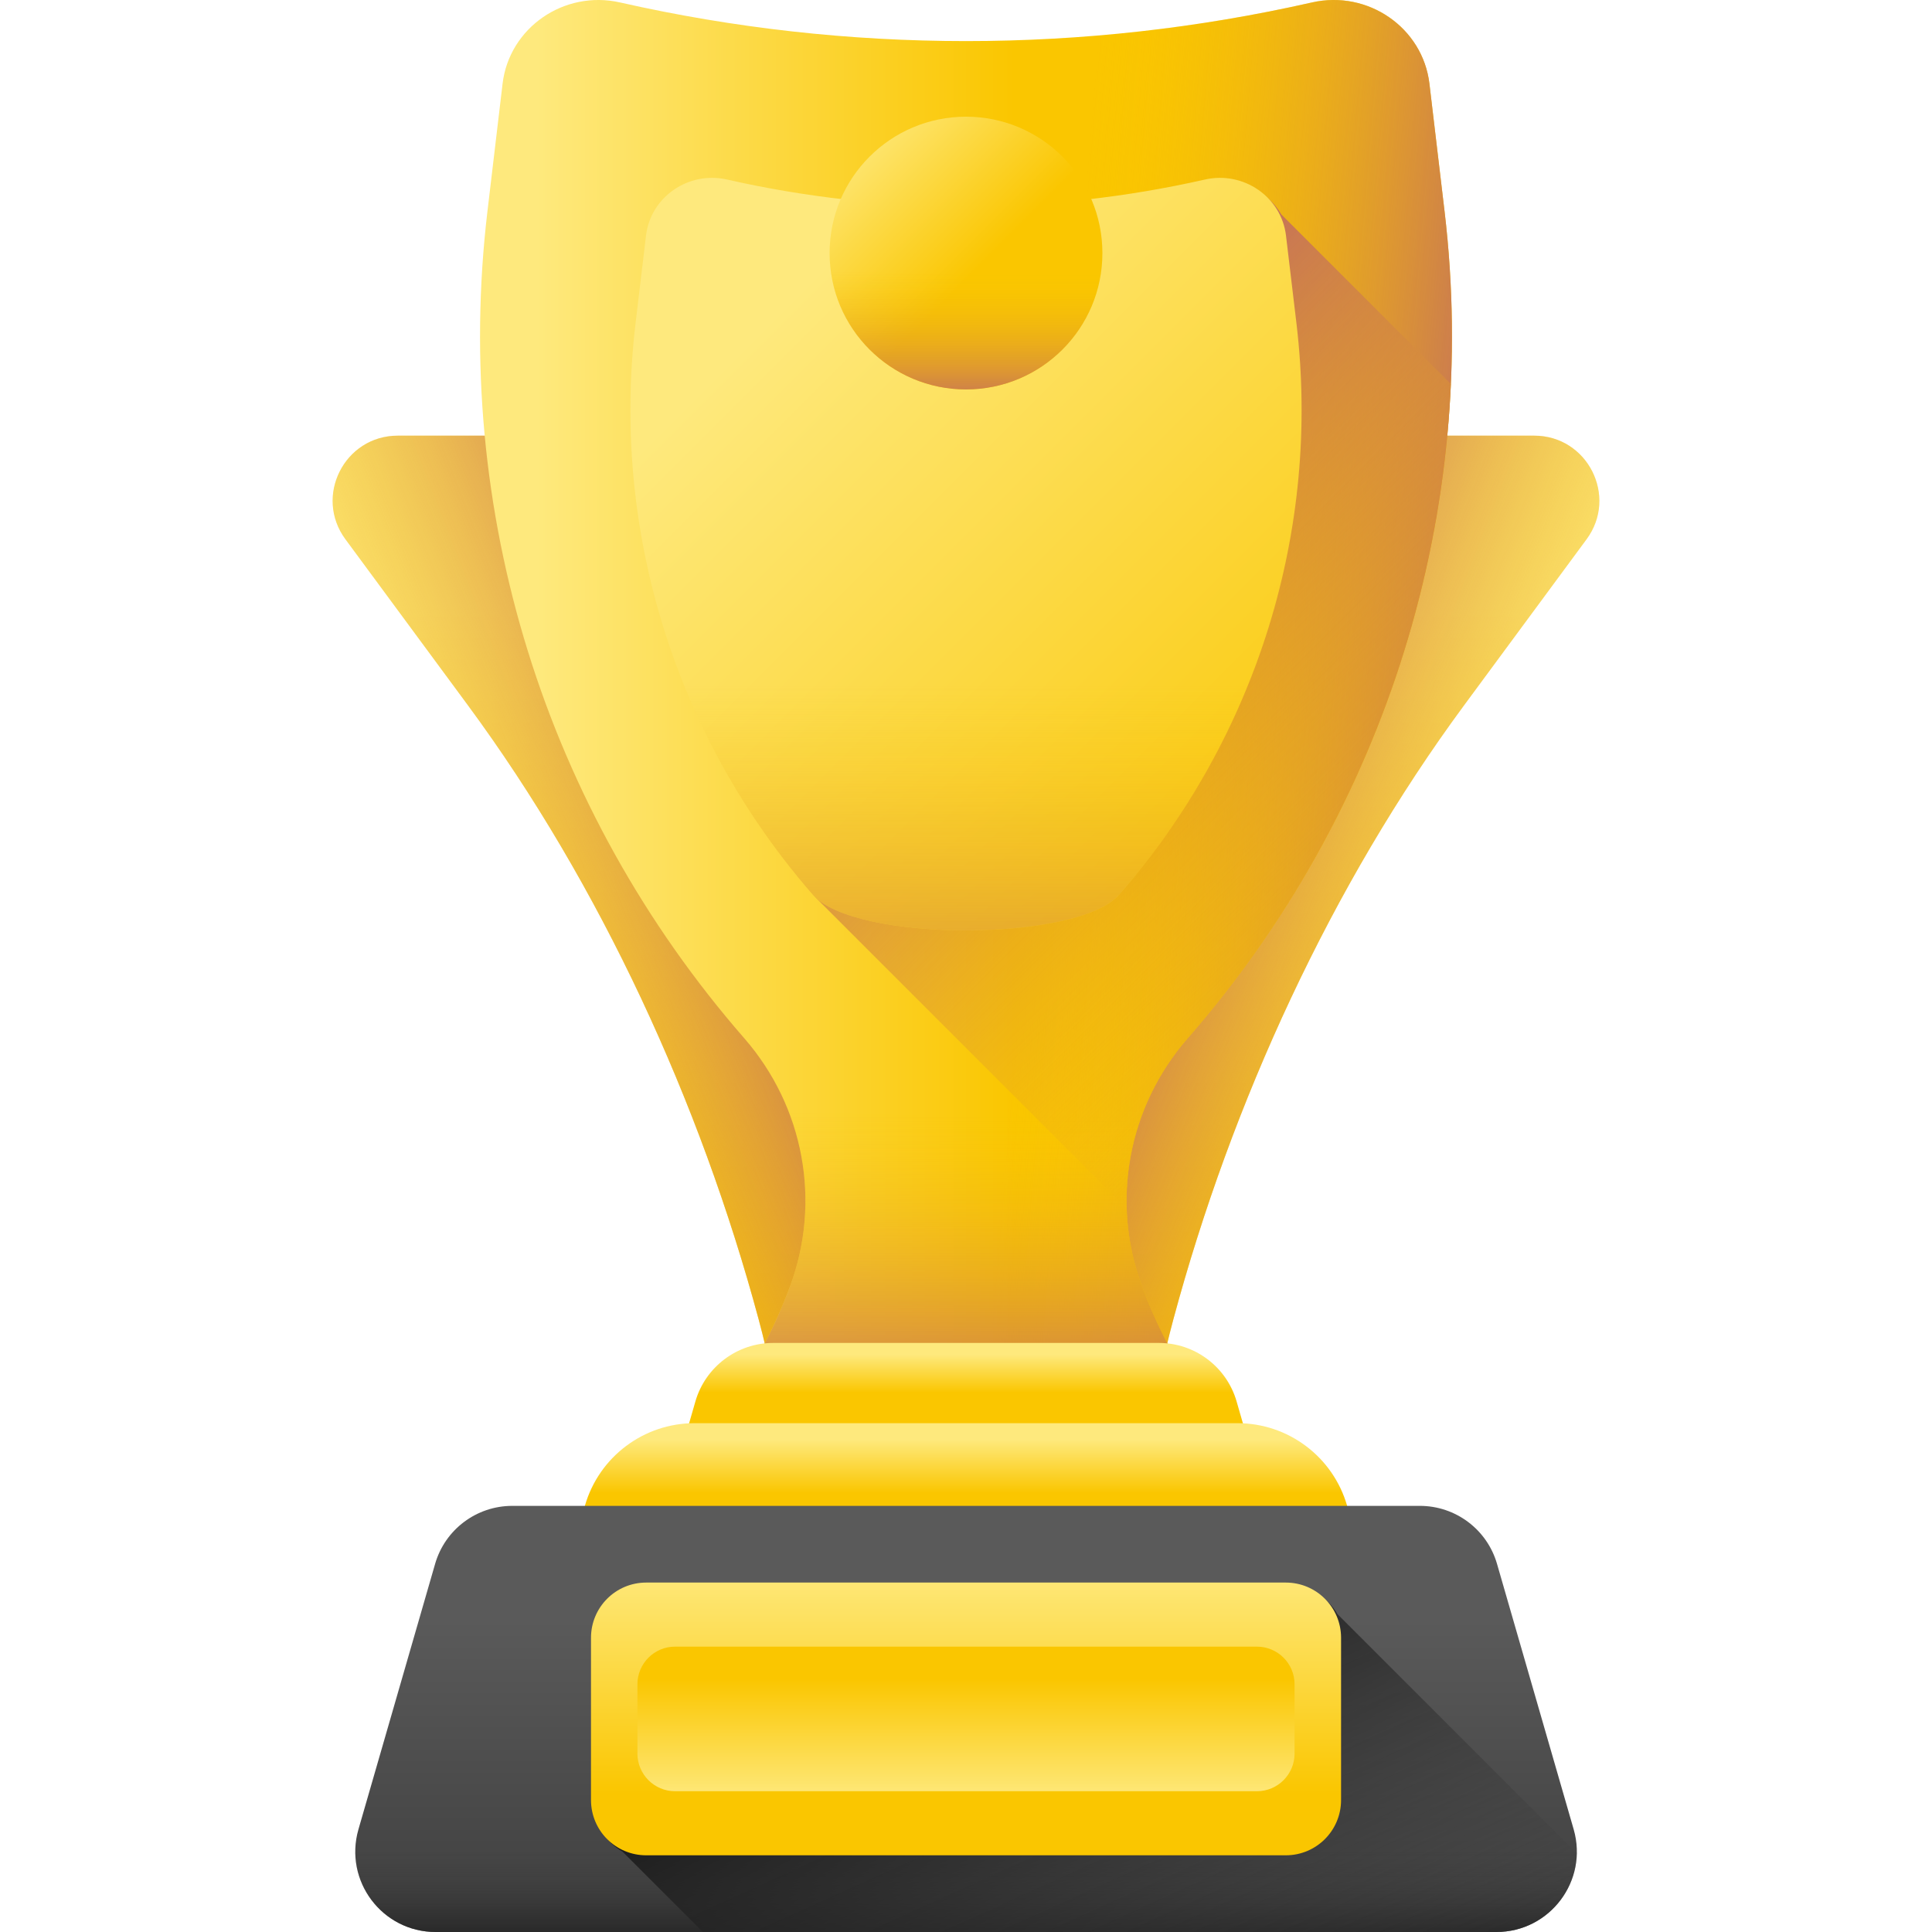 <svg width="30" height="30" viewBox="0 0 30 30" fill="none" xmlns="http://www.w3.org/2000/svg">
<g clip-path="url(#clip0)">
<path d="M18.22 20.486C18.142 20.775 18.074 21.065 18.016 21.353H11.984C11.926 21.065 11.858 20.775 11.78 20.486C10.872 17.111 9.321 13.739 7.266 10.952L5.364 8.374C4.872 7.708 5.348 6.765 6.177 6.765H23.823C24.652 6.765 25.128 7.708 24.636 8.374L22.734 10.952C20.678 13.739 19.128 17.111 18.22 20.486Z" fill="url(#paint0_linear)"/>
<path d="M23.823 6.765H15V21.353H18.016C18.074 21.065 18.142 20.775 18.22 20.486C19.128 17.111 20.678 13.739 22.734 10.952L24.636 8.374C25.128 7.708 24.652 6.765 23.823 6.765Z" fill="url(#paint1_linear)"/>
<path d="M6.177 6.765H15V21.353H11.984C11.926 21.065 11.858 20.775 11.78 20.486C10.872 17.111 9.322 13.739 7.266 10.952L5.364 8.374C4.872 7.708 5.348 6.765 6.177 6.765Z" fill="url(#paint2_linear)"/>
<path d="M17.735 19.982C17.243 18.663 17.514 17.188 18.444 16.121C21.537 12.572 22.982 7.919 22.431 3.281L22.196 1.299C22.092 0.43 21.241 -0.159 20.372 0.038C16.837 0.838 13.163 0.838 9.628 0.038C8.759 -0.159 7.908 0.43 7.804 1.299L7.569 3.281C7.018 7.919 8.463 12.572 11.556 16.121C12.486 17.188 12.757 18.663 12.265 19.982C11.73 21.418 10.784 22.672 9.542 23.596L7.89 24.823H22.11L20.458 23.596C19.216 22.672 18.27 21.418 17.735 19.982Z" fill="url(#paint3_linear)"/>
<path d="M17.735 19.982C17.243 18.663 17.514 17.188 18.444 16.121C21.537 12.572 22.982 7.919 22.431 3.281L22.196 1.299C22.093 0.43 21.242 -0.159 20.372 0.038C18.528 0.456 16.645 0.655 14.765 0.637V24.823H22.11L20.458 23.596C19.216 22.672 18.27 21.418 17.735 19.982Z" fill="url(#paint4_linear)"/>
<path d="M18.444 16.121C19.028 15.451 19.553 14.741 20.017 14H9.983C10.447 14.741 10.972 15.451 11.556 16.121C12.486 17.188 12.757 18.663 12.265 19.982C11.73 21.418 10.785 22.672 9.542 23.596L7.89 24.823H22.11L20.458 23.596C19.216 22.672 18.27 21.418 17.735 19.982C17.243 18.663 17.514 17.188 18.444 16.121Z" fill="url(#paint5_linear)"/>
<path d="M19.064 24.118H10.937C10.527 24.118 10.231 23.725 10.345 23.332L10.798 21.762C10.953 21.224 11.446 20.853 12.007 20.853H17.994C18.554 20.853 19.047 21.224 19.202 21.762L19.655 23.332C19.769 23.725 19.473 24.118 19.064 24.118Z" fill="url(#paint6_linear)"/>
<path d="M20.722 26.696H9.278C8.701 26.696 8.285 26.143 8.445 25.588L9.083 23.379C9.302 22.621 9.996 22.099 10.785 22.099H19.215C20.004 22.099 20.698 22.621 20.917 23.379L21.555 25.588C21.715 26.143 21.299 26.696 20.722 26.696Z" fill="url(#paint7_linear)"/>
<path d="M23.236 30H6.765C5.935 30 5.336 29.204 5.566 28.406L6.756 24.285C6.91 23.75 7.399 23.383 7.955 23.383H22.047C22.603 23.383 23.092 23.75 23.246 24.285L24.436 28.406C24.666 29.204 24.067 30 23.236 30Z" fill="url(#paint8_linear)"/>
<path d="M5.565 28.406C5.335 29.204 5.934 30 6.765 30H23.235C24.066 30 24.665 29.204 24.435 28.406L23.927 26.647H6.073L5.565 28.406Z" fill="url(#paint9_linear)"/>
<path d="M24.484 28.78L20.769 25.065C20.621 24.807 20.344 24.632 20.025 24.632H10.093C9.619 24.632 9.235 25.016 9.235 25.49V28.01C9.235 28.329 9.41 28.607 9.668 28.754L10.914 30H23.235C23.935 30 24.47 29.435 24.484 28.78Z" fill="url(#paint10_linear)"/>
<path d="M19.966 28.809H10.034C9.56 28.809 9.177 28.425 9.177 27.951V25.431C9.177 24.958 9.56 24.574 10.034 24.574H19.966C20.44 24.574 20.824 24.958 20.824 25.431V27.951C20.824 28.425 20.44 28.809 19.966 28.809Z" fill="url(#paint11_linear)"/>
<path d="M10.482 25.569H19.518C19.84 25.569 20.102 25.831 20.102 26.153V27.229C20.102 27.552 19.84 27.814 19.518 27.814H10.482C10.16 27.814 9.898 27.552 9.898 27.229V26.153C9.898 25.831 10.16 25.569 10.482 25.569Z" fill="url(#paint12_linear)"/>
<path d="M19.898 3.331C19.679 2.957 19.228 2.743 18.769 2.847C16.328 3.399 13.79 3.399 11.349 2.847C10.749 2.711 10.161 3.117 10.09 3.718L9.927 5.086C9.547 8.289 10.545 11.502 12.681 13.953L17.496 18.768C17.466 17.815 17.793 16.868 18.444 16.121C20.94 13.258 22.361 9.675 22.529 5.962L19.898 3.331Z" fill="url(#paint13_linear)"/>
<path d="M17.378 13.894C19.514 11.444 20.512 8.23 20.132 5.027L19.969 3.659C19.898 3.058 19.31 2.652 18.71 2.788C16.269 3.341 13.731 3.341 11.29 2.788C10.69 2.652 10.102 3.058 10.031 3.659L9.868 5.027C9.488 8.23 10.486 11.444 12.622 13.894C13.264 14.631 16.736 14.631 17.378 13.894Z" fill="url(#paint14_linear)"/>
<path d="M15 6.047C16.17 6.047 17.118 5.099 17.118 3.93C17.118 2.76 16.17 1.812 15 1.812C13.831 1.812 12.882 2.76 12.882 3.93C12.882 5.099 13.831 6.047 15 6.047Z" fill="url(#paint15_linear)"/>
<path d="M15 6.047C16.17 6.047 17.118 5.099 17.118 3.93H12.882C12.882 5.099 13.831 6.047 15 6.047Z" fill="url(#paint16_linear)"/>
<path d="M10.071 8.882C10.486 10.714 11.353 12.439 12.622 13.894C13.264 14.631 16.736 14.631 17.378 13.894C18.647 12.439 19.514 10.714 19.929 8.882H10.071Z" fill="url(#paint17_linear)"/>
</g>
<defs>
<linearGradient id="paint0_linear" x1="15" y1="9.412" x2="15" y2="20.916" gradientUnits="userSpaceOnUse">
<stop stop-color="#FEE97D"/>
<stop offset="1" stop-color="#FAC600"/>
</linearGradient>
<linearGradient id="paint1_linear" x1="23.408" y1="15.577" x2="17.82" y2="13.401" gradientUnits="userSpaceOnUse">
<stop stop-color="#FAC600" stop-opacity="0"/>
<stop offset="0.69" stop-color="#D68C3D" stop-opacity="0.69"/>
<stop offset="1" stop-color="#C5715A"/>
</linearGradient>
<linearGradient id="paint2_linear" x1="6.592" y1="15.577" x2="12.18" y2="13.401" gradientUnits="userSpaceOnUse">
<stop stop-color="#FAC600" stop-opacity="0"/>
<stop offset="0.69" stop-color="#D68C3D" stop-opacity="0.69"/>
<stop offset="1" stop-color="#C5715A"/>
</linearGradient>
<linearGradient id="paint3_linear" x1="8.353" y1="12.412" x2="15.74" y2="12.412" gradientUnits="userSpaceOnUse">
<stop stop-color="#FEE97D"/>
<stop offset="1" stop-color="#FAC600"/>
</linearGradient>
<linearGradient id="paint4_linear" x1="16.071" y1="12.269" x2="22.461" y2="12.806" gradientUnits="userSpaceOnUse">
<stop stop-color="#FAC600" stop-opacity="0"/>
<stop offset="0.69" stop-color="#D68C3D" stop-opacity="0.69"/>
<stop offset="1" stop-color="#C5715A"/>
</linearGradient>
<linearGradient id="paint5_linear" x1="15" y1="17.235" x2="15" y2="22.076" gradientUnits="userSpaceOnUse">
<stop stop-color="#FAC600" stop-opacity="0"/>
<stop offset="0.69" stop-color="#D68C3D" stop-opacity="0.69"/>
<stop offset="1" stop-color="#C5715A"/>
</linearGradient>
<linearGradient id="paint6_linear" x1="15" y1="21.034" x2="15" y2="21.625" gradientUnits="userSpaceOnUse">
<stop stop-color="#FEE97D"/>
<stop offset="1" stop-color="#FAC600"/>
</linearGradient>
<linearGradient id="paint7_linear" x1="15" y1="22.353" x2="15" y2="23.185" gradientUnits="userSpaceOnUse">
<stop stop-color="#FEE97D"/>
<stop offset="1" stop-color="#FAC600"/>
</linearGradient>
<linearGradient id="paint8_linear" x1="15.001" y1="25.143" x2="15.001" y2="29.027" gradientUnits="userSpaceOnUse">
<stop stop-color="#5A5A5A"/>
<stop offset="1" stop-color="#444444"/>
</linearGradient>
<linearGradient id="paint9_linear" x1="15" y1="28.706" x2="15" y2="30.399" gradientUnits="userSpaceOnUse">
<stop stop-color="#444444" stop-opacity="0"/>
<stop offset="0.06" stop-color="#414141" stop-opacity="0.06"/>
<stop offset="0.656" stop-color="#252525" stop-opacity="0.656"/>
<stop offset="1" stop-color="#1A1A1A"/>
</linearGradient>
<linearGradient id="paint10_linear" x1="18.707" y1="32.565" x2="15.491" y2="25.467" gradientUnits="userSpaceOnUse">
<stop stop-color="#444444" stop-opacity="0"/>
<stop offset="0.06" stop-color="#414141" stop-opacity="0.06"/>
<stop offset="0.656" stop-color="#252525" stop-opacity="0.656"/>
<stop offset="1" stop-color="#1A1A1A"/>
</linearGradient>
<linearGradient id="paint11_linear" x1="15" y1="24.334" x2="15" y2="27.858" gradientUnits="userSpaceOnUse">
<stop stop-color="#FEE97D"/>
<stop offset="1" stop-color="#FAC600"/>
</linearGradient>
<linearGradient id="paint12_linear" x1="15" y1="27.941" x2="15" y2="26.073" gradientUnits="userSpaceOnUse">
<stop stop-color="#FEE97D"/>
<stop offset="1" stop-color="#FAC600"/>
</linearGradient>
<linearGradient id="paint13_linear" x1="23.1" y1="15.43" x2="15.223" y2="7.552" gradientUnits="userSpaceOnUse">
<stop stop-color="#FAC600" stop-opacity="0"/>
<stop offset="0.69" stop-color="#D68C3D" stop-opacity="0.69"/>
<stop offset="1" stop-color="#C5715A"/>
</linearGradient>
<linearGradient id="paint14_linear" x1="12.306" y1="4.636" x2="21.22" y2="13.55" gradientUnits="userSpaceOnUse">
<stop stop-color="#FEE97D"/>
<stop offset="1" stop-color="#FAC600"/>
</linearGradient>
<linearGradient id="paint15_linear" x1="13.176" y1="2.106" x2="15.212" y2="4.142" gradientUnits="userSpaceOnUse">
<stop stop-color="#FEE97D"/>
<stop offset="1" stop-color="#FAC600"/>
</linearGradient>
<linearGradient id="paint16_linear" x1="15" y1="4.209" x2="15" y2="6.273" gradientUnits="userSpaceOnUse">
<stop stop-color="#FAC600" stop-opacity="0"/>
<stop offset="0.69" stop-color="#D68C3D" stop-opacity="0.69"/>
<stop offset="1" stop-color="#C5715A"/>
</linearGradient>
<linearGradient id="paint17_linear" x1="15" y1="10.647" x2="15" y2="17.104" gradientUnits="userSpaceOnUse">
<stop stop-color="#FAC600" stop-opacity="0"/>
<stop offset="0.69" stop-color="#D68C3D" stop-opacity="0.69"/>
<stop offset="1" stop-color="#C5715A"/>
</linearGradient>
<clipPath id="clip0">
<rect width="30" height="30" fill="white"/>
</clipPath>
</defs>
</svg>
